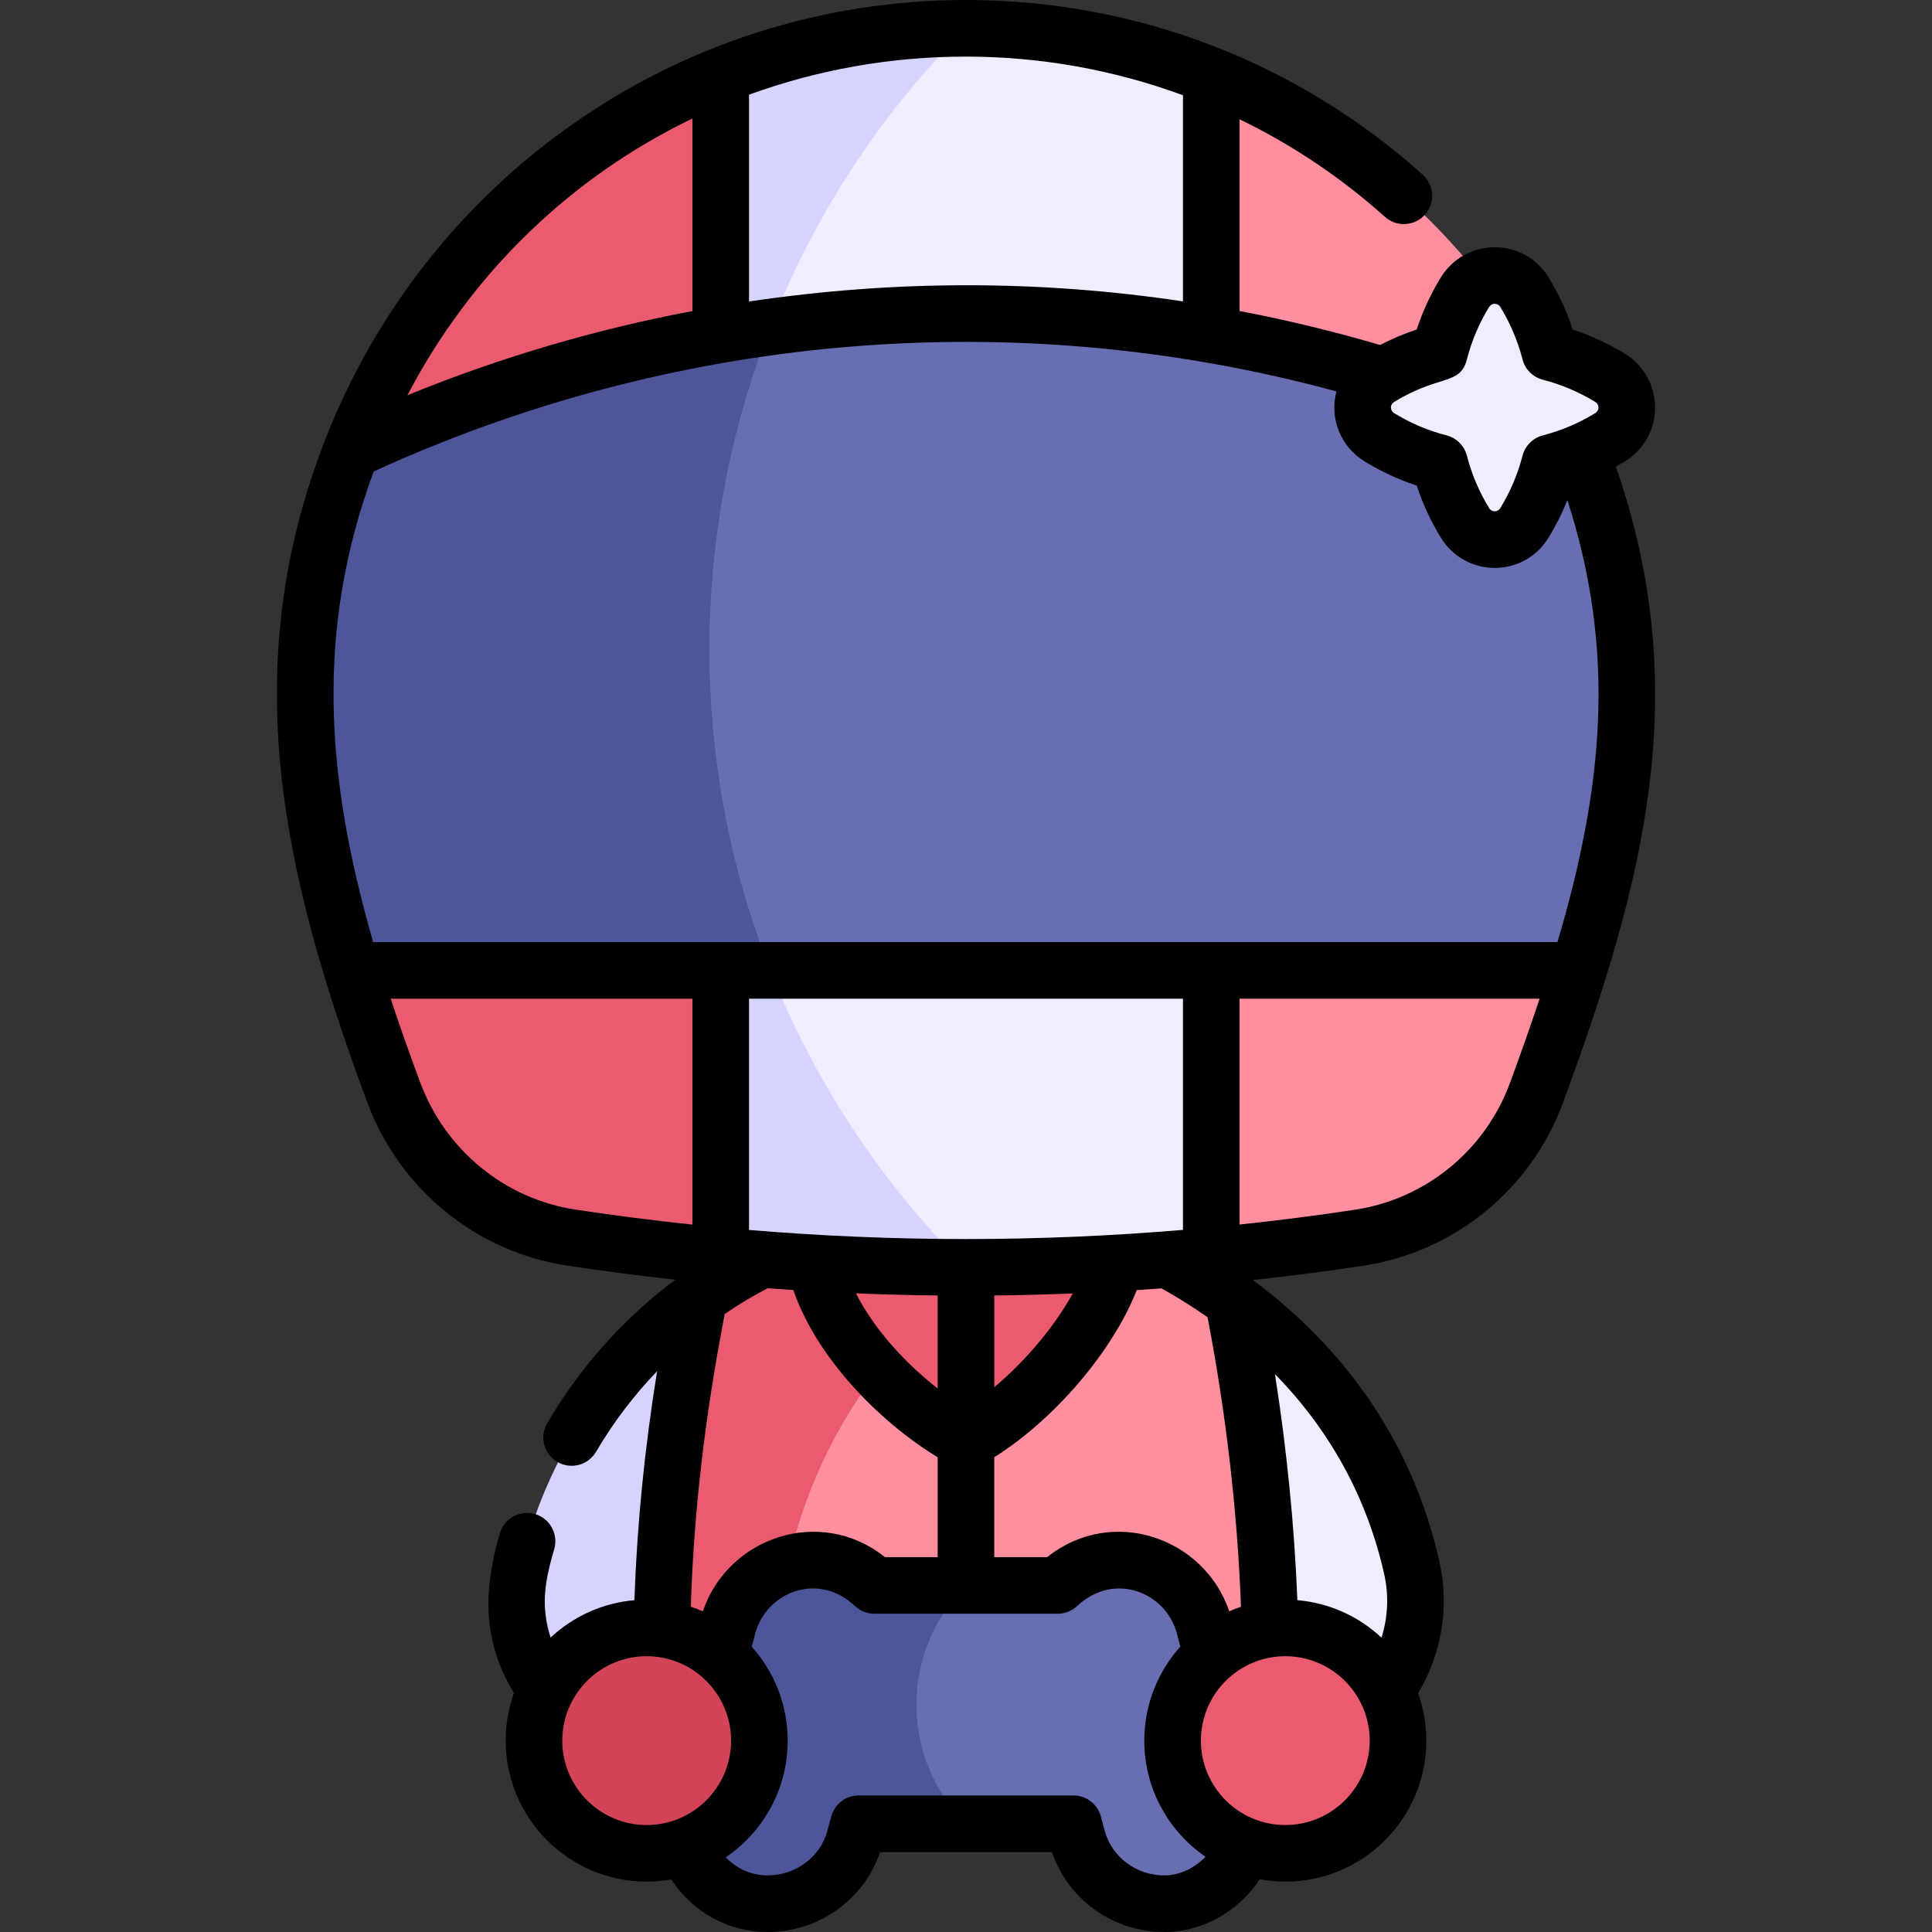 <svg id="Capa_1" enable-background="new 0 0 512 512" height="512" viewBox="0 0 512 512" width="512" xmlns="http://www.w3.org/2000/svg"><rect x="0" y="0" width="512" height="512" fill="#333333" stroke="none"/><g><g><g><g><g><g><path d="m137.848 415.539c-3.353 14.951 2.171 30.505 14.17 40.035l33.272 26.426v-138.211c-23.426 16.91-40.806 42.161-47.442 71.75z" fill="#d4d4ff"/><path d="m326.844 344.87v137.13l33.187-26.428c11.972-9.534 17.475-25.069 14.13-40.003-6.433-28.718-22.39-52.701-47.317-70.699z" fill="#efedff"/></g><g><path d="m326.844 344.87c-9.081-6.556-19.293-13.014-30.145-16.9-4.63-1.658-9.389-3.04-14.249-4.127l-76.52 27.956v90.201h130.769v-.014c0-31.872-3.639-65.856-9.855-97.116z" fill="#ff8e9e"/><path d="m256 320.925c-26.424 0-50.859 8.536-70.71 22.864-.003.002.003-.002 0 0-6.35 31.921-10.001 62.777-10.001 98.211h10.001 20.64c.059-52.61 31.451-97.878 76.519-118.152-8.551-1.914-17.414-2.923-26.449-2.923z" fill="#ea5b70"/></g><path d="m256.001 306.078-40.706 21.891c0 20.408 21.445 43.593 40.706 53.892 19.26-10.298 40.683-36.991 40.683-53.892z" fill="#ea5b70"/></g></g><g><path d="m93.109 119.408v137.759c3.374 11.432 7.538 22.364 11.216 32.281 7.567 20.406 25.514 35.25 47.032 38.519 13.177 2.001 26.397 3.62 39.644 4.86v-312.78c-44.786 18.048-80.346 54.192-97.892 99.361z" fill="#ea5b70"/><path d="m321.001 20.043v312.767c13.102-1.23 26.178-2.832 39.211-4.807 21.502-3.258 39.515-18.063 47.016-38.475 3.667-9.977 8.062-20.95 11.459-32.361v-137.74c-17.514-45.208-52.944-81.343-97.686-99.384z" fill="#ff8e9e"/><g><path d="m255.99 7.5c-22.99 0-44.915 4.458-64.988 12.547v312.779c21.619 2.024 43.31 3.036 65 3.033z" fill="#d4d4ff"/><path d="m255.99 7.5c-23.301 23.301-40.511 50.326-51.832 79.156v170.511c11.326 28.657 28.664 55.517 51.844 78.692 21.69-.003 43.381-1.019 65-3.049v-312.767c-20.058-8.088-41.986-12.543-65.012-12.543z" fill="#efedff"/></g></g><path d="m418.687 119.426c-67.886-31.74-142.174-42.664-214.53-32.77l-85.255 85.255 85.255 85.255c71.537 0 143.316-.001 214.53 0 7.339-24.653 12.431-51.36 12.431-74.538 0-22.283-4.833-43.594-12.431-63.202z" fill="#676fb2"/><path d="m204.158 86.656c-37.952 5.19-75.438 16.107-111.048 32.751-7.621 19.621-12.247 40.939-12.247 63.221 0 23.875 5.103 50.332 12.247 74.538h111.048c-21.606-54.645-21.481-115.826 0-170.51z" fill="#4c5699"/></g><g><g><path d="m330.913 474.912-11.801-44.043c-3.36-12.538-16.247-19.979-28.785-16.619-3.879 1.039-7.269 3.334-10.003 5.905h-24.322l-39.718 31.411 39.718 31.752h28.5l1.008 3.761c2.846 10.621 12.528 17.422 23.045 17.422 12.402 0 23.125-11.095 23.125-23.583-.001-1.979-.227-3.993-.767-6.006z" fill="#676fb2"/><path d="m256.001 420.155h-24.281c-2.735-2.571-6.124-4.865-10.003-5.905-12.538-3.36-25.426 4.081-28.785 16.619l-11.801 44.043c-3.946 14.728 7.086 29.588 22.298 29.588 10.541 0 20.255-6.78 23.106-17.422l1.008-3.761h28.459c-17.537-17.536-17.537-45.626-.001-63.162z" fill="#4c5699"/></g><g><circle cx="171.374" cy="461.286" fill="#d34459" r="29.873"/><circle cx="340.628" cy="461.286" fill="#ea5b70" r="29.873"/></g></g></g><path d="m426.663 100.108c-4.879-2.986-10.229-5.279-15.911-6.741-1.463-5.683-3.756-11.032-6.742-15.911-3.636-5.941-12.149-5.941-15.784 0-2.986 4.879-5.279 10.229-6.742 15.911-5.682 1.463-11.031 3.755-15.911 6.741-2.97 1.818-4.456 4.855-4.456 7.892s1.485 6.074 4.456 7.892c4.879 2.986 10.231 5.289 15.914 6.752 1.463 5.682 3.753 11.021 6.739 15.901 3.635 5.941 12.148 5.941 15.784 0 2.986-4.879 5.275-10.218 6.739-15.901 5.682-1.463 11.035-3.766 15.913-6.752 5.941-3.636 5.942-12.148.001-15.784z" fill="#efedff"/><path d="m428.215 123.66c.796-.443 1.584-.897 2.357-1.371 10.729-6.567 10.711-22.021-.001-28.579-4.345-2.659-8.966-4.798-13.784-6.384-1.586-4.819-3.727-9.442-6.386-13.786-6.627-10.828-22.115-10.56-28.578 0-2.659 4.345-4.799 8.967-6.386 13.787-3.329 1.099-6.572 2.47-9.701 4.094-12.334-3.618-24.754-6.62-37.242-8.999v-50.811c13.875 6.719 26.854 15.385 38.525 25.859 3.088 2.775 7.829 2.502 10.59-.57 2.761-3.08 2.511-7.83-.569-10.6-32.592-29.254-75.131-46.3-121.029-46.3h-.03c-76.754 0-143.111 47.805-169.87 116.689-23.529 60.48-11.291 114.73 11.181 175.36 8.54 23.06 28.83 39.66 52.93 43.33 9.536 1.449 19.124 2.695 28.743 3.751-13.676 10.243-25.214 23.122-33.948 38.025-2.095 3.574-.895 8.169 2.679 10.263 3.572 2.093 8.168.896 10.263-2.679 4.563-7.787 10.005-14.936 16.178-21.362-3.345 20.746-5.301 40.53-6.02 60.687-8.548.744-16.277 4.373-22.21 9.912-2.725-8.629-1.454-15.102.966-23.459 1.152-3.979-1.14-8.138-5.119-9.289-3.978-1.151-8.137 1.14-9.289 5.119-4.265 14.737-4.852 28.037 3.731 42.354-1.411 3.934-2.185 8.168-2.185 12.582 0 20.605 16.764 37.369 37.369 37.369 2.231 0 4.414-.208 6.538-.584 5.586 8.629 15.016 13.932 25.506 13.932 13.605 0 25.602-8.62 29.81-21.183h45.566c4.206 12.563 16.178 21.183 29.748 21.183 10.1 0 19.61-5.418 25.315-13.972 2.193.403 4.449.624 6.757.624 20.605 0 37.369-16.764 37.369-37.369 0-4.407-.772-8.637-2.18-12.566 6.261-10.412 8.337-22.857 5.664-34.789-6.748-30.12-23.697-55.606-49.459-74.709 9.811-1.065 19.591-2.328 29.316-3.8 24.18-3.67 44.46-20.26 52.93-43.311 21.63-58.863 34.621-108.987 13.955-168.448zm-58.744-17.147c12.035-7.365 17.471-4.289 19.271-11.274 1.26-4.89 3.236-9.556 5.876-13.868h.001c.673-1.102 2.246-1.213 2.99 0 2.64 4.313 4.616 8.979 5.874 13.867.682 2.646 2.748 4.712 5.394 5.394 4.887 1.258 9.552 3.234 13.865 5.873 1.168.714 1.169 2.277 0 2.991-4.3 2.633-9.025 4.638-13.868 5.887-2.645.682-4.71 2.746-5.392 5.392-1.257 4.878-3.233 9.541-5.874 13.856-.713 1.167-2.277 1.167-2.989 0-2.641-4.314-4.616-8.976-5.873-13.855-.681-2.646-2.747-4.712-5.393-5.394-4.869-1.253-9.535-3.233-13.87-5.887-1.179-.723-1.152-2.285-.012-2.982zm-113.49-91.513c19.834.005 39.274 3.529 57.515 10.241v54.628c-37.988-5.703-76.437-5.713-115 .036v-54.809c18.028-6.573 37.412-10.096 57.485-10.096zm-72.486 16.414v51.021c-25.843 4.879-51.12 12.343-75.52 22.301 16.996-32.559 43.595-57.977 75.52-73.322zm-72.144 255.426c-2.642-7.113-5.294-14.53-7.813-22.174h79.957v59.867c-10.383-1.096-20.731-2.421-31.015-3.983-18.709-2.84-34.469-15.76-41.129-33.71zm87.144 39.112v-61.286h115v61.271c-38.462 3.222-76.503 3.233-115 .015zm50 42.016c-8.671-6.779-16.925-15.811-21.653-25.22 7.222.299 14.442.492 21.653.568zm15-24.653c6.927-.075 13.861-.256 20.797-.538-4.777 8.685-12.486 17.882-20.797 24.848zm-53.239-1.446c6.083 17.816 22.588 34.776 38.239 44.33v26.455h-13.988c-17.146-13.697-41.618-5.242-48.24 14.363-1.044-.456-2.114-.862-3.206-1.223.847-25.532 3.742-50.426 9.004-77.582 3.638-2.481 7.431-4.757 11.364-6.82 2.275.171 4.551.329 6.827.477zm-61.247 119.414c0-12.334 10.035-22.369 22.369-22.369s22.369 10.035 22.369 22.369-10.035 22.369-22.369 22.369-22.369-10.035-22.369-22.369zm159.539 35.717c-7.432 0-13.929-4.878-15.801-11.863l-1.008-3.761c-.879-3.278-3.85-5.559-7.244-5.559h-56.959c-3.395 0-6.365 2.28-7.244 5.559l-1.008 3.762c-1.871 6.984-8.394 11.862-15.862 11.862-4.281 0-8.22-1.779-11.088-4.793 9.898-6.729 16.413-18.079 16.413-30.924 0-9.558-3.611-18.286-9.535-24.9l.957-3.572c2.855-10.649 16.447-16.554 26.408-7.191 1.391 1.308 3.228 2.035 5.137 2.035h48.604c1.909 0 3.746-.728 5.137-2.035 9.858-9.265 23.518-3.589 26.408 7.19l.949 3.543c-5.939 6.619-9.561 15.358-9.561 24.93 0 12.758 6.431 24.039 16.217 30.784-2.938 3.05-6.896 4.933-10.92 4.933zm32.072-13.348c-12.334 0-22.369-10.035-22.369-22.369s10.035-22.369 22.369-22.369 22.369 10.035 22.369 22.369-10.035 22.369-22.369 22.369zm26.217-66.444c1.258 5.616.973 11.401-.724 16.788-5.951-5.563-13.714-9.205-22.299-9.936-.778-19.585-2.794-39.891-5.938-59.904 14.588 14.896 24.426 32.807 28.961 53.052zm-46.827-68.139c4.891 25.333 7.933 51.677 8.864 76.747-1.059.352-2.099.746-3.114 1.188-6.612-19.552-31.056-28.07-48.236-14.35h-14.029v-26.484c15.991-9.998 31.515-28.265 37.749-44.281 2.194-.142 4.387-.294 6.579-.457 4.267 2.393 8.334 4.938 12.187 7.637zm39.071-28.479c-10.14 1.537-20.345 2.842-30.586 3.925v-59.849h79.521c-2.402 7.217-5.02 14.619-7.836 22.273-6.579 17.911-22.329 30.811-41.099 33.651zm53.661-70.924h-313.851c-12.471-43.217-15.512-82.367.138-124.718 78.88-36.111 168.814-44.688 255.131-21.219-1.831 6.985.954 14.558 7.494 18.559 4.357 2.668 8.979 4.811 13.788 6.396 1.585 4.813 3.724 9.431 6.382 13.775 6.57 10.732 22.024 10.709 28.579-.001 1.939-3.17 3.595-6.488 4.968-9.918 13.09 40.522 9.408 76.487-2.629 117.126z"/></g></svg>